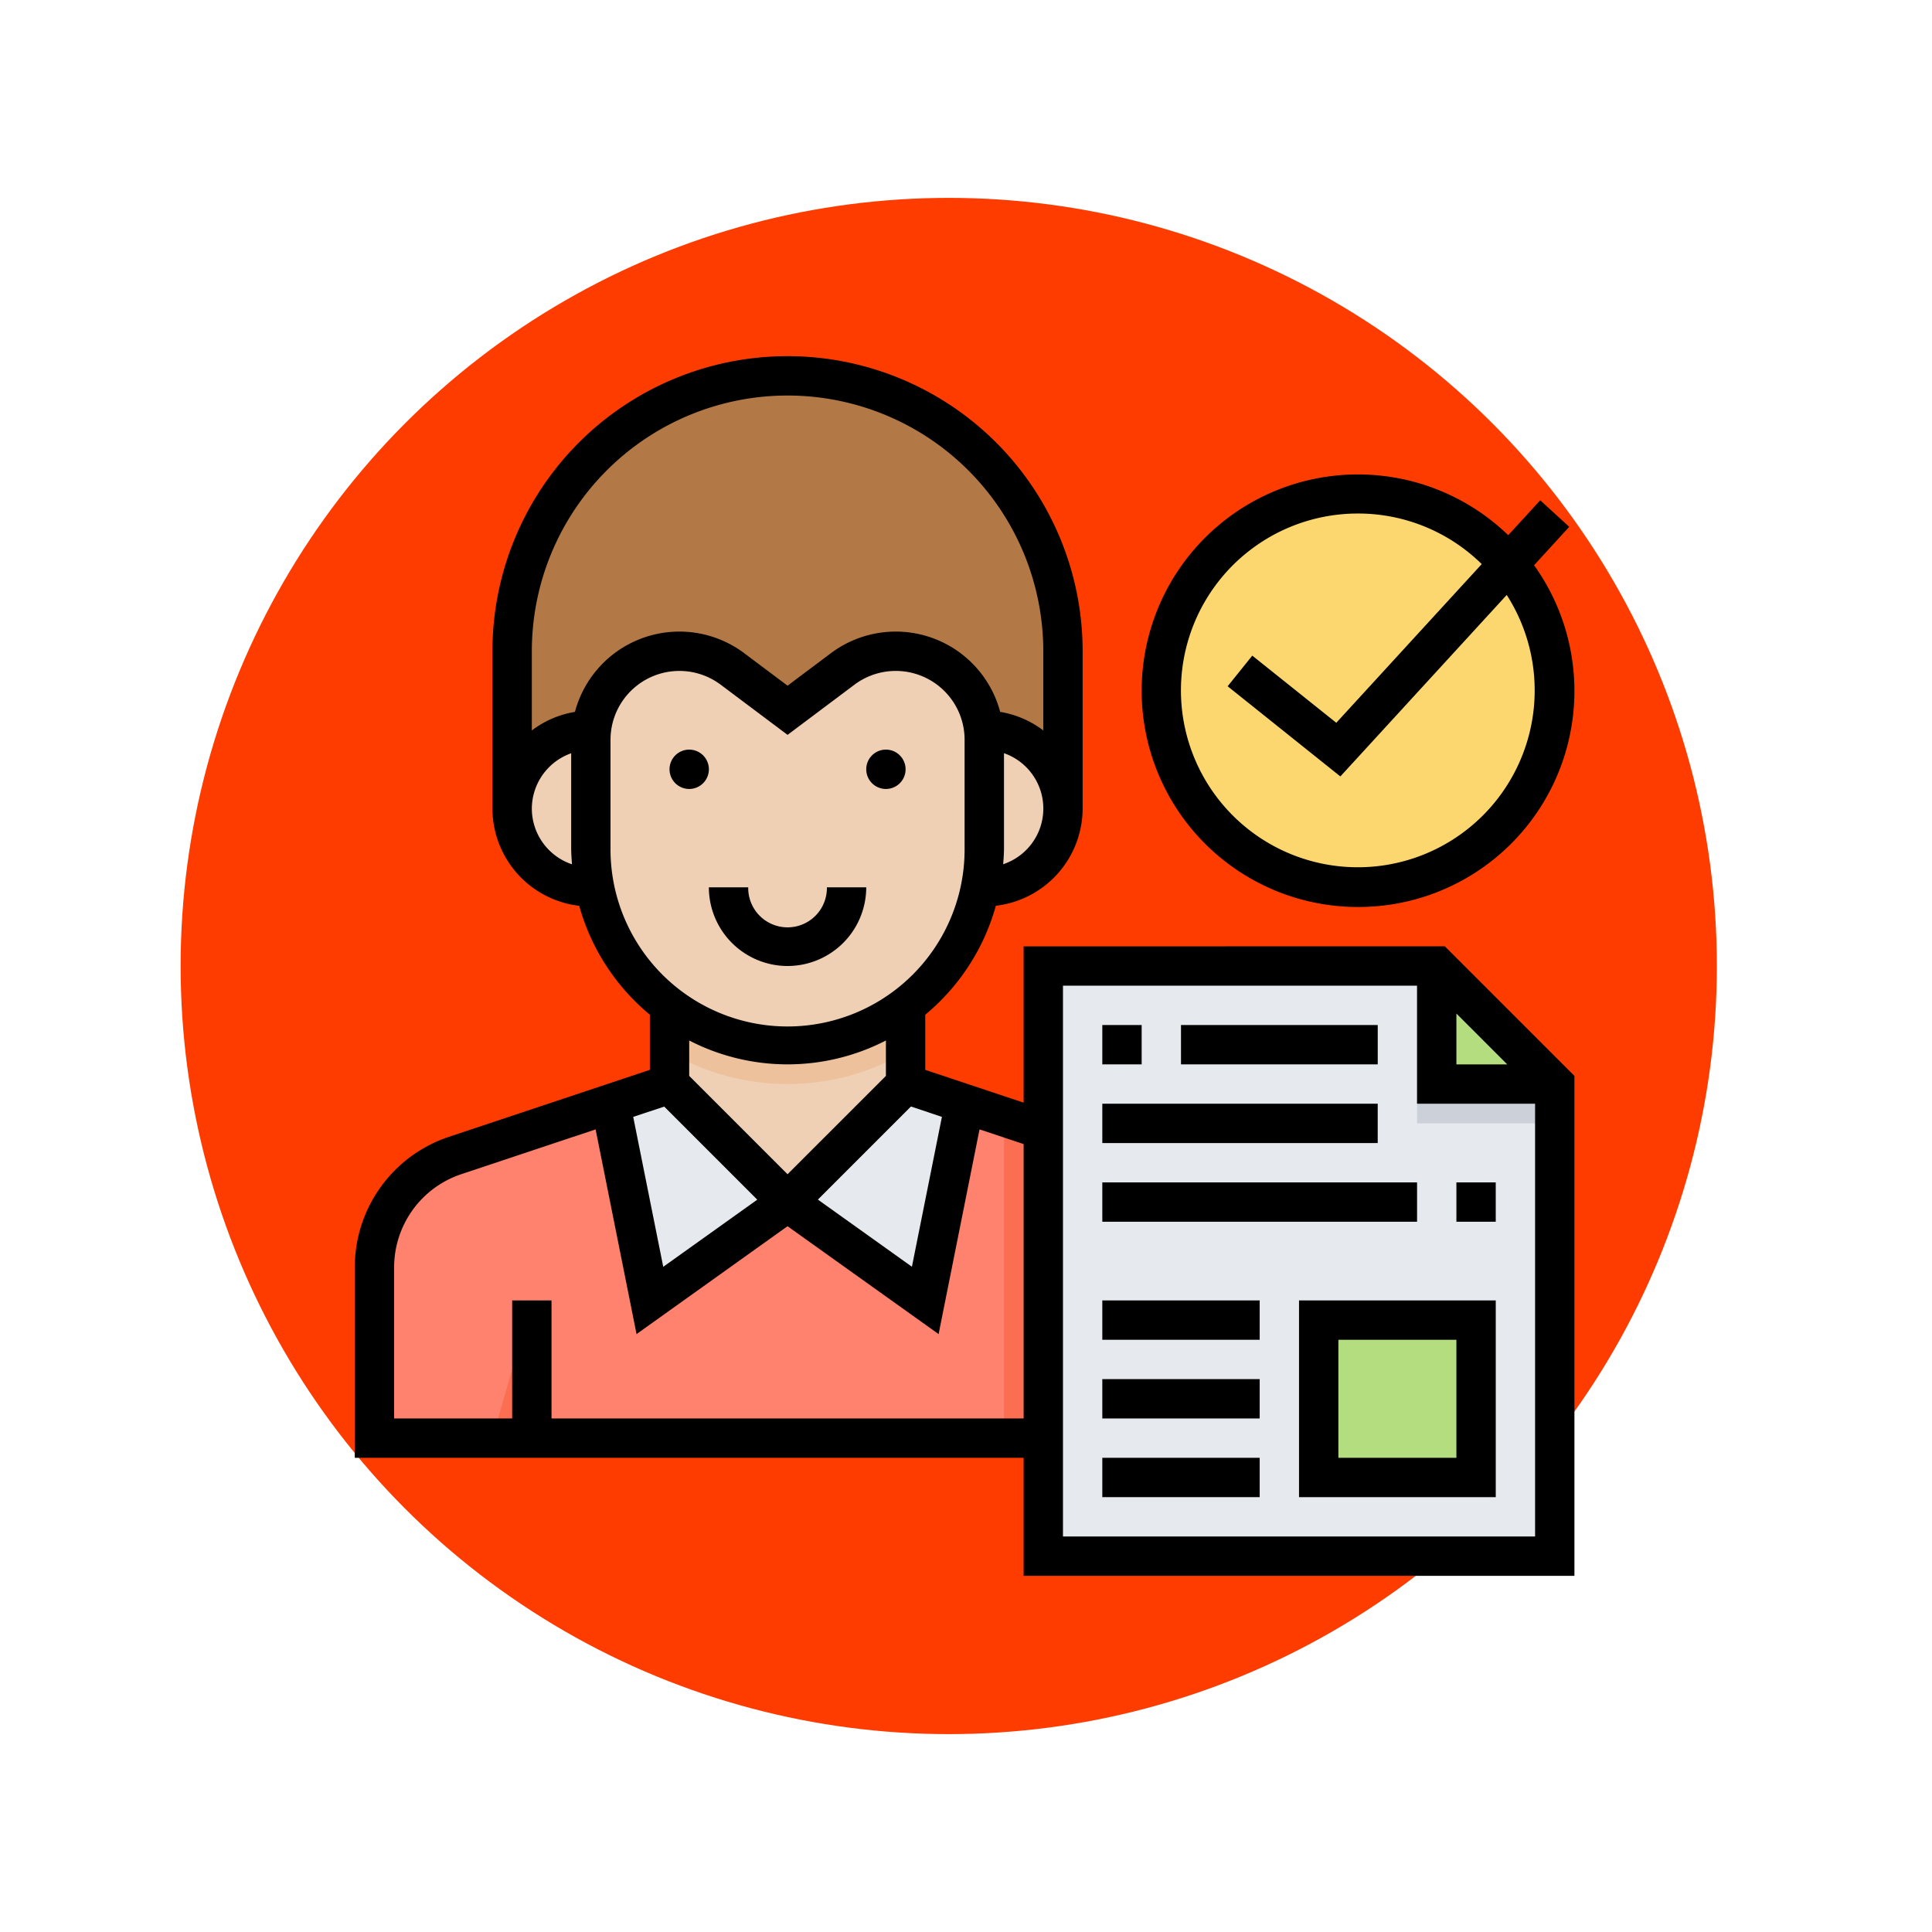 <svg xmlns="http://www.w3.org/2000/svg" width="164" height="164" viewBox="0 0 164 164">
  <g id="Grupo_959324" data-name="Grupo 959324" transform="translate(-377 -1857)">
    <g id="Grupo_81380" data-name="Grupo 81380" transform="translate(197.186 575.265)">
      <g id="Grupo_930456" data-name="Grupo 930456" transform="translate(195.146 1283.954)">
        <circle id="Elipse_7667" data-name="Elipse 7667" cx="65.203" cy="65.203" r="65.203" transform="translate(0 14.578)" fill="#ff3c00"/>
        <g id="contratacion" transform="translate(14.784 28.016)">
          <path id="Trazado_654518" data-name="Trazado 654518" d="M64.775,300.737H8V286.251a10.02,10.02,0,0,1,6.851-9.505l18.2-6.066V264H53.086v6.679l11.689,3.9Zm0,0" transform="translate(-6.33 -208.895)" fill="#ff826e"/>
          <path id="Trazado_654519" data-name="Trazado 654519" d="M128,256h20.038v18.368H128Zm0,0" transform="translate(-101.282 -202.565)" fill="#f0d0b4"/>
          <path id="Trazado_654520" data-name="Trazado 654520" d="M64,44.737V31.378a23.378,23.378,0,1,1,46.756,0V44.737Zm0,0" transform="translate(-50.641 -6.33)" fill="#b27946"/>
          <path id="Trazado_654521" data-name="Trazado 654521" d="M128,261.639a19.874,19.874,0,0,0,20.038,0V256H128Zm0,0" transform="translate(-101.282 -202.565)" fill="#ecc19c"/>
          <path id="Trazado_654522" data-name="Trazado 654522" d="M129.4,127.514V136.7a16.7,16.7,0,1,1-33.4,0v-9.184a7.515,7.515,0,0,1,12.023-6.012l4.675,3.507,4.675-3.507a7.515,7.515,0,0,1,12.023,6.012Zm0,0" transform="translate(-75.962 -94.952)" fill="#f0d0b4"/>
          <path id="Trazado_654523" data-name="Trazado 654523" d="M70.679,152a6.679,6.679,0,0,0,0,13.359h33.4a6.679,6.679,0,0,0,0-13.359Zm0,0" transform="translate(-50.641 -120.273)" fill="#f0d0b4"/>
          <path id="Trazado_654524" data-name="Trazado 654524" d="M186.019,296,176,306.019l11.689,8.349,3.34-16.7Zm0,0" transform="translate(-139.263 -234.215)" fill="#e6e9ed"/>
          <path id="Trazado_654525" data-name="Trazado 654525" d="M109.01,296l10.019,10.019-11.689,8.349L104,297.67Zm0,0" transform="translate(-82.292 -234.215)" fill="#e6e9ed"/>
          <path id="Trazado_654526" data-name="Trazado 654526" d="M59.34,395.689V384L56,395.689Zm0,0" transform="translate(-44.311 -303.847)" fill="#fc6e51"/>
          <path id="Trazado_654527" data-name="Trazado 654527" d="M267.34,310.448,264,309.336V336.61h3.34Zm0,0" transform="translate(-208.895 -244.768)" fill="#fc6e51"/>
          <path id="Trazado_654528" data-name="Trazado 654528" d="M323.416,298.1H280V248h33.4l10.019,10.019Zm0,0" transform="translate(-221.555 -196.234)" fill="#e6e9ed"/>
          <path id="Trazado_654529" data-name="Trazado 654529" d="M443.689,258.019,433.67,248H432v13.359h11.689Zm0,0" transform="translate(-341.828 -196.234)" fill="#ccd1d9"/>
          <path id="Trazado_654530" data-name="Trazado 654530" d="M440,248v10.019h10.019Zm0,0" transform="translate(-348.158 -196.234)" fill="#b4dd7f"/>
          <path id="Trazado_654531" data-name="Trazado 654531" d="M392,392h13.359v13.359H392Zm0,0" transform="translate(-310.177 -310.177)" fill="#b4dd7f"/>
          <path id="Trazado_654532" data-name="Trazado 654532" d="M361.4,72.7A16.7,16.7,0,1,1,344.7,56,16.7,16.7,0,0,1,361.4,72.7Zm0,0" transform="translate(-259.536 -44.311)" fill="#fcd770"/>
          <path id="Trazado_654533" data-name="Trazado 654533" d="M131.34,161.67a1.67,1.67,0,1,1-1.67-1.67A1.67,1.67,0,0,1,131.34,161.67Zm0,0" transform="translate(-101.282 -126.603)"/>
          <path id="Trazado_654534" data-name="Trazado 654534" d="M211.34,161.67a1.67,1.67,0,1,1-1.67-1.67A1.67,1.67,0,0,1,211.34,161.67Zm0,0" transform="translate(-164.584 -126.603)"/>
          <path id="Trazado_654535" data-name="Trazado 654535" d="M150.679,222.679A6.686,6.686,0,0,0,157.359,216h-3.34a3.34,3.34,0,1,1-6.679,0H144A6.686,6.686,0,0,0,150.679,222.679Zm0,0" transform="translate(-113.943 -170.914)"/>
          <path id="Trazado_654536" data-name="Trazado 654536" d="M56.775,50.1V63.364L48.426,60.58V55.9a18.4,18.4,0,0,0,5.993-9.248,8.331,8.331,0,0,0,7.366-8.249V25.048a25.048,25.048,0,1,0-50.1,0V38.407a8.331,8.331,0,0,0,7.366,8.249A18.4,18.4,0,0,0,25.048,55.9V60.58L7.992,66.268A11.671,11.671,0,0,0,0,77.355V93.512H56.775v10.019h46.756V61.093l-11-11Zm36.737,5.7,4.318,4.318H93.512ZM49.839,64.572,47.293,77.293l-7.982-5.7,7.9-7.9Zm5.2-21.441c.035-.459.07-.917.07-1.384V33.7a4.979,4.979,0,0,1-.07,9.426ZM15.029,38.407a5,5,0,0,1,3.34-4.7v8.042c0,.467.035.925.07,1.384a5,5,0,0,1-3.41-4.724Zm3.66-8.212a8.26,8.26,0,0,0-3.66,1.576V25.048a21.708,21.708,0,1,1,43.416,0V31.77a8.26,8.26,0,0,0-3.66-1.576,9.173,9.173,0,0,0-14.374-4.978L36.737,27.97l-3.672-2.753a9.174,9.174,0,0,0-14.376,4.978Zm3.019,11.552V32.562a5.846,5.846,0,0,1,9.353-4.675l5.676,4.258,5.677-4.258a5.844,5.844,0,0,1,9.351,4.675v9.184a15.029,15.029,0,1,1-30.057,0ZM36.737,60.115a18.249,18.249,0,0,0,8.349-2.027v3.005l-8.349,8.349-8.349-8.349V58.088A18.249,18.249,0,0,0,36.737,60.115ZM26.267,63.7l7.9,7.9-7.982,5.7L23.635,64.572ZM16.7,90.172V80.153h-3.34V90.172H3.34V77.355a8.338,8.338,0,0,1,5.709-7.92l11.394-3.8,3.475,17.376,12.819-9.157,12.822,9.157,3.474-17.376,3.743,1.246V90.172Zm43.416,10.019V53.435H90.172V63.455h10.019v36.737Zm0,0"/>
          <path id="Trazado_654537" data-name="Trazado 654537" d="M384,400.7h16.7V384H384Zm3.34-13.359h10.019v10.019H387.34Zm0,0" transform="translate(-303.847 -303.847)"/>
          <path id="Trazado_654538" data-name="Trazado 654538" d="M304,448h13.359v3.34H304Zm0,0" transform="translate(-240.545 -354.488)"/>
          <path id="Trazado_654539" data-name="Trazado 654539" d="M304,416h13.359v3.34H304Zm0,0" transform="translate(-240.545 -329.167)"/>
          <path id="Trazado_654540" data-name="Trazado 654540" d="M304,384h13.359v3.34H304Zm0,0" transform="translate(-240.545 -303.847)"/>
          <path id="Trazado_654541" data-name="Trazado 654541" d="M304,272h3.34v3.34H304Zm0,0" transform="translate(-240.545 -215.225)"/>
          <path id="Trazado_654542" data-name="Trazado 654542" d="M336,272h16.7v3.34H336Zm0,0" transform="translate(-265.866 -215.225)"/>
          <path id="Trazado_654543" data-name="Trazado 654543" d="M304,304h23.378v3.34H304Zm0,0" transform="translate(-240.545 -240.545)"/>
          <path id="Trazado_654544" data-name="Trazado 654544" d="M448,336h3.34v3.34H448Zm0,0" transform="translate(-354.488 -265.866)"/>
          <path id="Trazado_654545" data-name="Trazado 654545" d="M304,336h26.718v3.34H304Zm0,0" transform="translate(-240.545 -265.866)"/>
          <path id="Trazado_654546" data-name="Trazado 654546" d="M338.368,84.737a18.339,18.339,0,0,0,14.944-29.011l2.985-3.258-2.462-2.257-2.718,2.964a18.359,18.359,0,1,0-12.749,31.562Zm0-33.4a14.97,14.97,0,0,1,10.5,4.293L336.522,69.1l-7.13-5.7L327.3,66l9.568,7.655,14.122-15.406a15.014,15.014,0,1,1-12.626-6.912Zm0,0" transform="translate(-253.206 -37.981)"/>
        </g>
      </g>
      <rect id="Rectángulo_305736" data-name="Rectángulo 305736" width="164" height="164" transform="translate(179.814 1281.735)" fill="none"/>
    </g>
  </g>
</svg>
